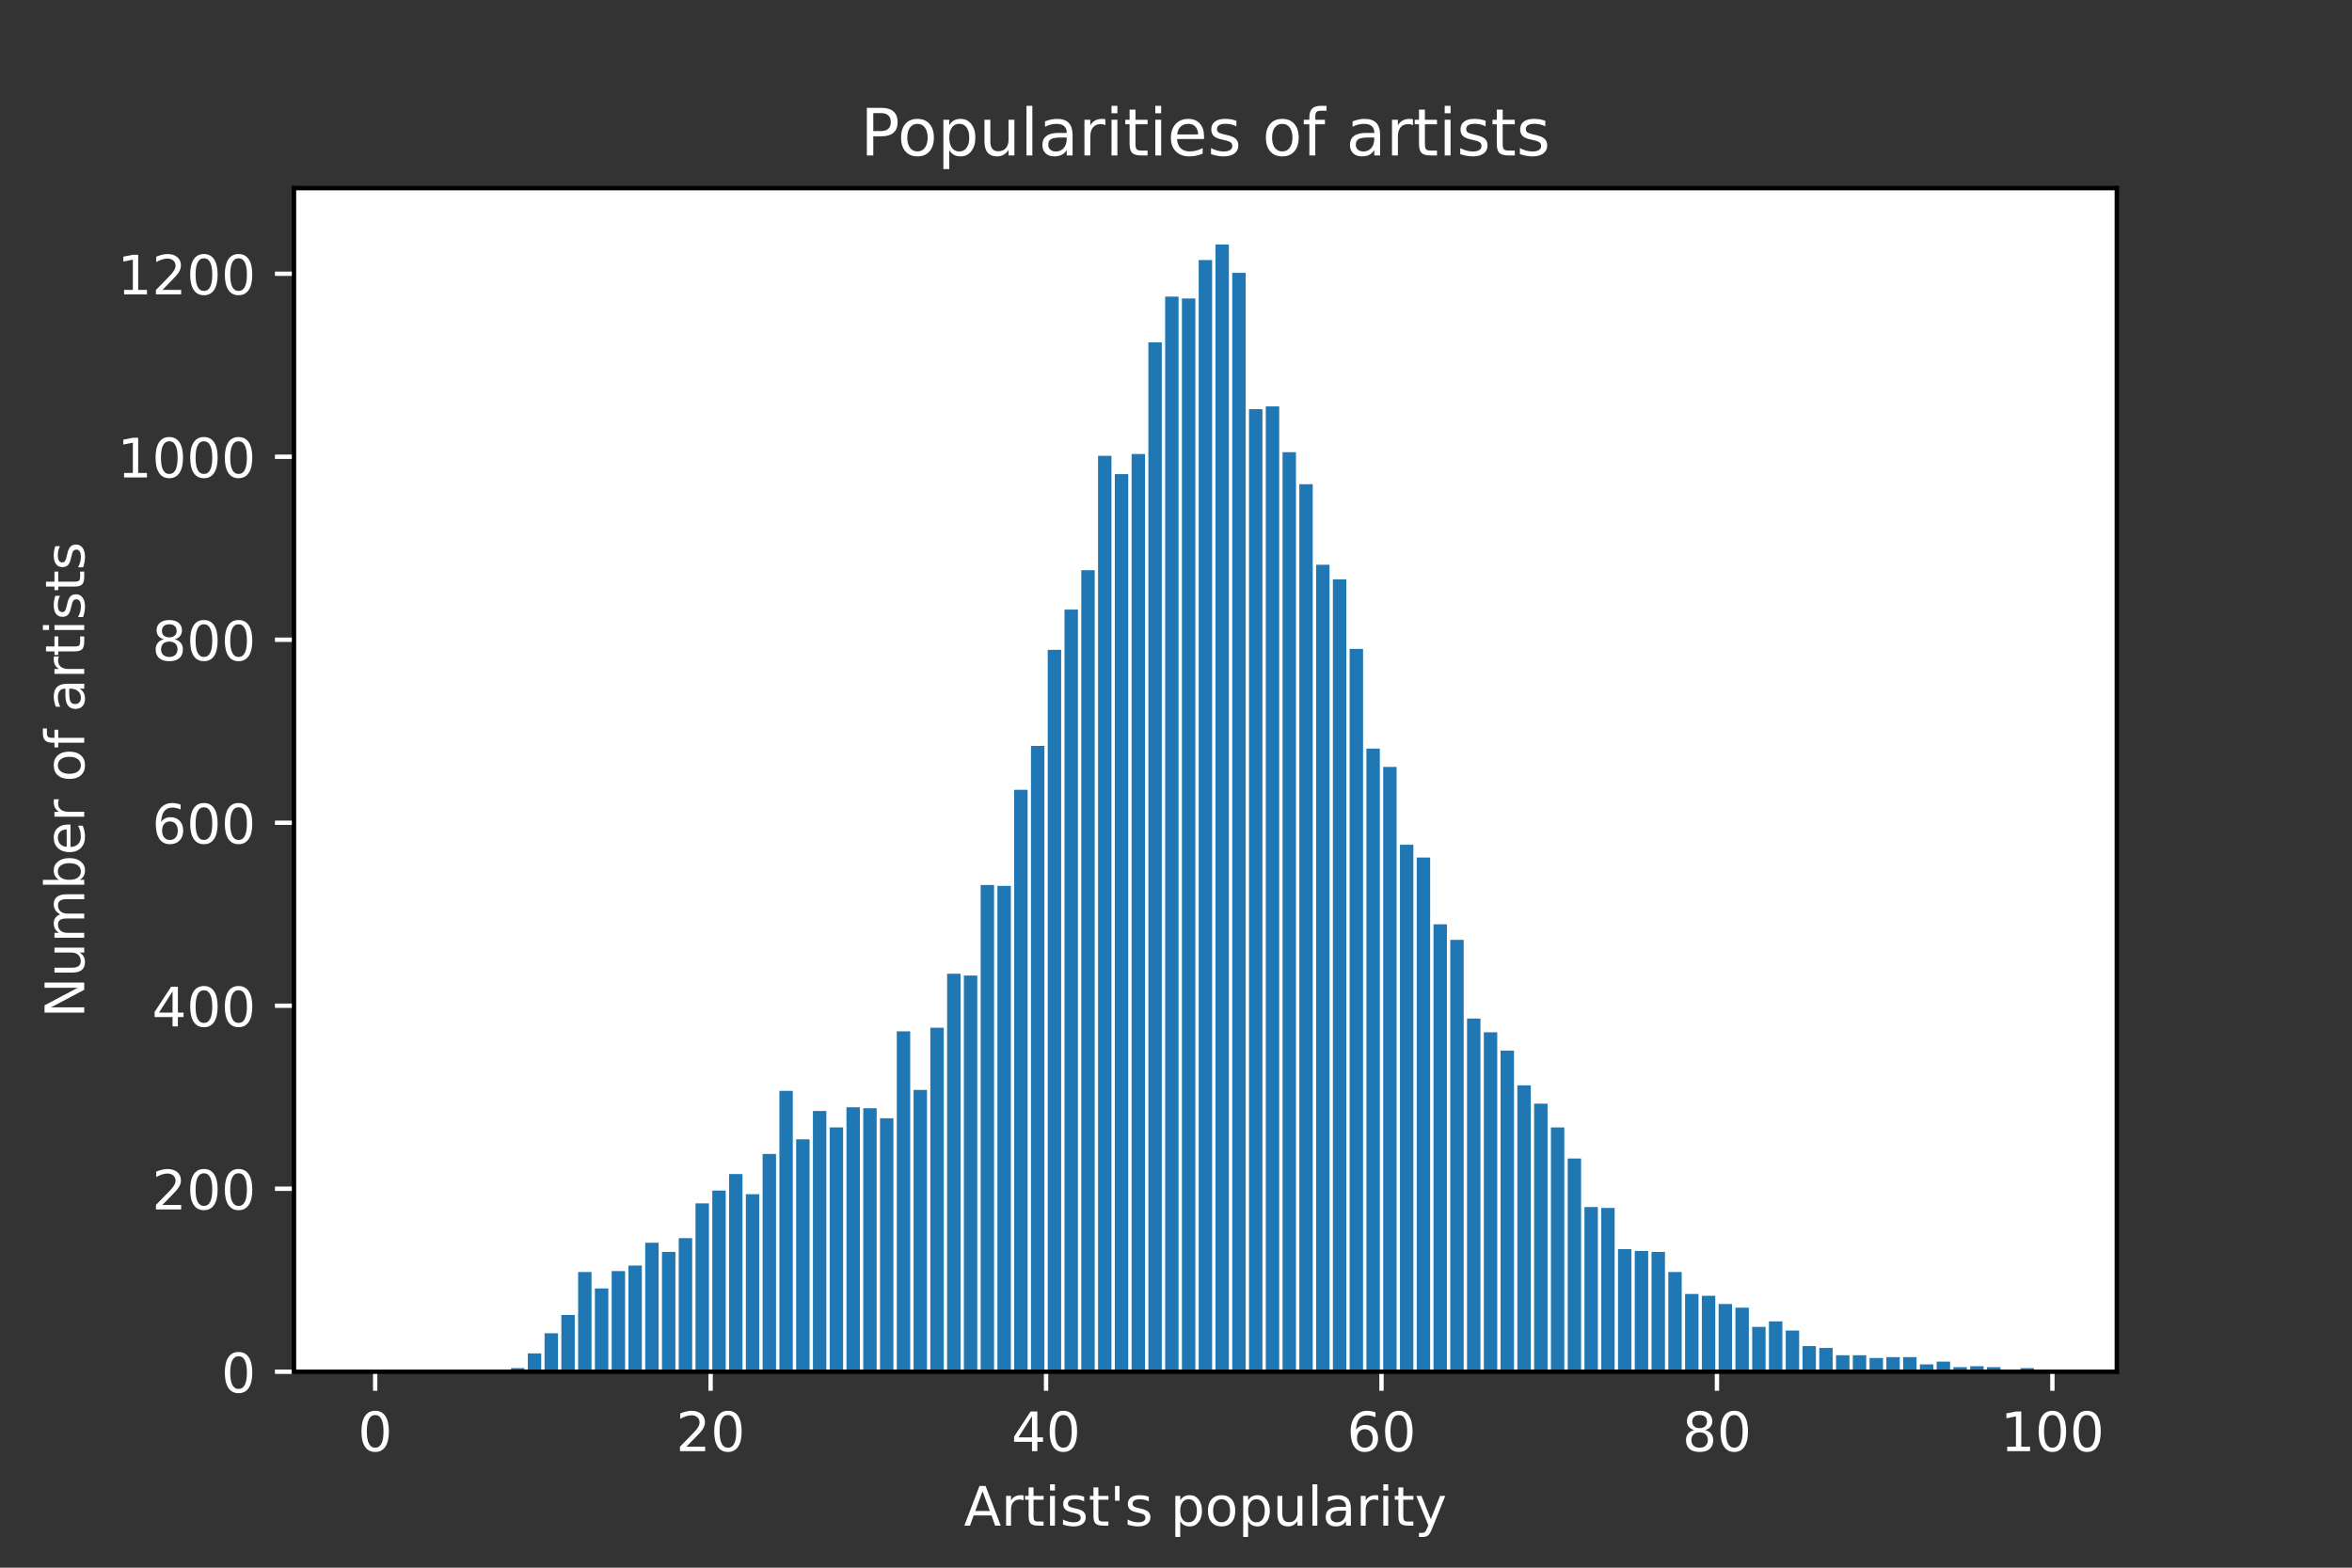 <?xml version="1.0" encoding="utf-8" standalone="no"?>
<!DOCTYPE svg PUBLIC "-//W3C//DTD SVG 1.1//EN"
  "http://www.w3.org/Graphics/SVG/1.1/DTD/svg11.dtd">
<!-- Created with matplotlib (https://matplotlib.org/) -->
<svg height="288pt" version="1.1" viewBox="0 0 432 288" width="432pt" xmlns="http://www.w3.org/2000/svg" xmlns:xlink="http://www.w3.org/1999/xlink">
 <rect x="0" y="0" width="432" height="288" fill="#333333" stroke="none"/>
 <defs>
  <style type="text/css">*{stroke-linecap:butt;stroke-linejoin:round;}</style>
 </defs>
 <g id="figure_1">
  <g id="patch_1">
   <path d="M 0 288 
L 432 288 
L 432 0 
L 0 0 
z
" style="fill:none;"/>
  </g>
  <g id="axes_1">
   <g id="patch_2">
    <path d="M 54 252 
L 388.8 252 
L 388.8 34.56 
L 54 34.56 
z
" style="fill:#ffffff;"/>
   </g>
   <g id="patch_3">
    <path clip-path="url(#p11f4e129e0)" d="M 69.218 252 
L 71.683 252 
L 71.683 251.664 
L 69.218 251.664 
z
" style="fill:#1f77b4;"/>
   </g>
   <g id="patch_4">
    <path clip-path="url(#p11f4e129e0)" d="M 72.299 252 
L 74.763 252 
L 74.763 252 
L 72.299 252 
z
" style="fill:#1f77b4;"/>
   </g>
   <g id="patch_5">
    <path clip-path="url(#p11f4e129e0)" d="M 75.379 252 
L 77.844 252 
L 77.844 252 
L 75.379 252 
z
" style="fill:#1f77b4;"/>
   </g>
   <g id="patch_6">
    <path clip-path="url(#p11f4e129e0)" d="M 78.46 252 
L 80.924 252 
L 80.924 252 
L 78.46 252 
z
" style="fill:#1f77b4;"/>
   </g>
   <g id="patch_7">
    <path clip-path="url(#p11f4e129e0)" d="M 81.541 252 
L 84.005 252 
L 84.005 252 
L 81.541 252 
z
" style="fill:#1f77b4;"/>
   </g>
   <g id="patch_8">
    <path clip-path="url(#p11f4e129e0)" d="M 84.621 252 
L 87.086 252 
L 87.086 252 
L 84.621 252 
z
" style="fill:#1f77b4;"/>
   </g>
   <g id="patch_9">
    <path clip-path="url(#p11f4e129e0)" d="M 87.702 252 
L 90.166 252 
L 90.166 252 
L 87.702 252 
z
" style="fill:#1f77b4;"/>
   </g>
   <g id="patch_10">
    <path clip-path="url(#p11f4e129e0)" d="M 90.782 252 
L 93.247 252 
L 93.247 251.664 
L 90.782 251.664 
z
" style="fill:#1f77b4;"/>
   </g>
   <g id="patch_11">
    <path clip-path="url(#p11f4e129e0)" d="M 93.863 252 
L 96.327 252 
L 96.327 251.328 
L 93.863 251.328 
z
" style="fill:#1f77b4;"/>
   </g>
   <g id="patch_12">
    <path clip-path="url(#p11f4e129e0)" d="M 96.944 252 
L 99.408 252 
L 99.408 248.638 
L 96.944 248.638 
z
" style="fill:#1f77b4;"/>
   </g>
   <g id="patch_13">
    <path clip-path="url(#p11f4e129e0)" d="M 100.024 252 
L 102.489 252 
L 102.489 244.94 
L 100.024 244.94 
z
" style="fill:#1f77b4;"/>
   </g>
   <g id="patch_14">
    <path clip-path="url(#p11f4e129e0)" d="M 103.105 252 
L 105.569 252 
L 105.569 241.578 
L 103.105 241.578 
z
" style="fill:#1f77b4;"/>
   </g>
   <g id="patch_15">
    <path clip-path="url(#p11f4e129e0)" d="M 106.185 252 
L 108.65 252 
L 108.65 233.678 
L 106.185 233.678 
z
" style="fill:#1f77b4;"/>
   </g>
   <g id="patch_16">
    <path clip-path="url(#p11f4e129e0)" d="M 109.266 252 
L 111.731 252 
L 111.731 236.704 
L 109.266 236.704 
z
" style="fill:#1f77b4;"/>
   </g>
   <g id="patch_17">
    <path clip-path="url(#p11f4e129e0)" d="M 112.347 252 
L 114.811 252 
L 114.811 233.51 
L 112.347 233.51 
z
" style="fill:#1f77b4;"/>
   </g>
   <g id="patch_18">
    <path clip-path="url(#p11f4e129e0)" d="M 115.427 252 
L 117.892 252 
L 117.892 232.502 
L 115.427 232.502 
z
" style="fill:#1f77b4;"/>
   </g>
   <g id="patch_19">
    <path clip-path="url(#p11f4e129e0)" d="M 118.508 252 
L 120.972 252 
L 120.972 228.299 
L 118.508 228.299 
z
" style="fill:#1f77b4;"/>
   </g>
   <g id="patch_20">
    <path clip-path="url(#p11f4e129e0)" d="M 121.588 252 
L 124.053 252 
L 124.053 229.98 
L 121.588 229.98 
z
" style="fill:#1f77b4;"/>
   </g>
   <g id="patch_21">
    <path clip-path="url(#p11f4e129e0)" d="M 124.669 252 
L 127.134 252 
L 127.134 227.459 
L 124.669 227.459 
z
" style="fill:#1f77b4;"/>
   </g>
   <g id="patch_22">
    <path clip-path="url(#p11f4e129e0)" d="M 127.75 252 
L 130.214 252 
L 130.214 221.072 
L 127.75 221.072 
z
" style="fill:#1f77b4;"/>
   </g>
   <g id="patch_23">
    <path clip-path="url(#p11f4e129e0)" d="M 130.83 252 
L 133.295 252 
L 133.295 218.718 
L 130.83 218.718 
z
" style="fill:#1f77b4;"/>
   </g>
   <g id="patch_24">
    <path clip-path="url(#p11f4e129e0)" d="M 133.911 252 
L 136.375 252 
L 136.375 215.693 
L 133.911 215.693 
z
" style="fill:#1f77b4;"/>
   </g>
   <g id="patch_25">
    <path clip-path="url(#p11f4e129e0)" d="M 136.991 252 
L 139.456 252 
L 139.456 219.391 
L 136.991 219.391 
z
" style="fill:#1f77b4;"/>
   </g>
   <g id="patch_26">
    <path clip-path="url(#p11f4e129e0)" d="M 140.072 252 
L 142.537 252 
L 142.537 211.995 
L 140.072 211.995 
z
" style="fill:#1f77b4;"/>
   </g>
   <g id="patch_27">
    <path clip-path="url(#p11f4e129e0)" d="M 143.153 252 
L 145.617 252 
L 145.617 200.397 
L 143.153 200.397 
z
" style="fill:#1f77b4;"/>
   </g>
   <g id="patch_28">
    <path clip-path="url(#p11f4e129e0)" d="M 146.233 252 
L 148.698 252 
L 148.698 209.305 
L 146.233 209.305 
z
" style="fill:#1f77b4;"/>
   </g>
   <g id="patch_29">
    <path clip-path="url(#p11f4e129e0)" d="M 149.314 252 
L 151.778 252 
L 151.778 204.095 
L 149.314 204.095 
z
" style="fill:#1f77b4;"/>
   </g>
   <g id="patch_30">
    <path clip-path="url(#p11f4e129e0)" d="M 152.394 252 
L 154.859 252 
L 154.859 207.12 
L 152.394 207.12 
z
" style="fill:#1f77b4;"/>
   </g>
   <g id="patch_31">
    <path clip-path="url(#p11f4e129e0)" d="M 155.475 252 
L 157.94 252 
L 157.94 203.422 
L 155.475 203.422 
z
" style="fill:#1f77b4;"/>
   </g>
   <g id="patch_32">
    <path clip-path="url(#p11f4e129e0)" d="M 158.556 252 
L 161.02 252 
L 161.02 203.59 
L 158.556 203.59 
z
" style="fill:#1f77b4;"/>
   </g>
   <g id="patch_33">
    <path clip-path="url(#p11f4e129e0)" d="M 161.636 252 
L 164.101 252 
L 164.101 205.439 
L 161.636 205.439 
z
" style="fill:#1f77b4;"/>
   </g>
   <g id="patch_34">
    <path clip-path="url(#p11f4e129e0)" d="M 164.717 252 
L 167.181 252 
L 167.181 189.471 
L 164.717 189.471 
z
" style="fill:#1f77b4;"/>
   </g>
   <g id="patch_35">
    <path clip-path="url(#p11f4e129e0)" d="M 167.797 252 
L 170.262 252 
L 170.262 200.229 
L 167.797 200.229 
z
" style="fill:#1f77b4;"/>
   </g>
   <g id="patch_36">
    <path clip-path="url(#p11f4e129e0)" d="M 170.878 252 
L 173.343 252 
L 173.343 188.799 
L 170.878 188.799 
z
" style="fill:#1f77b4;"/>
   </g>
   <g id="patch_37">
    <path clip-path="url(#p11f4e129e0)" d="M 173.959 252 
L 176.423 252 
L 176.423 178.881 
L 173.959 178.881 
z
" style="fill:#1f77b4;"/>
   </g>
   <g id="patch_38">
    <path clip-path="url(#p11f4e129e0)" d="M 177.039 252 
L 179.504 252 
L 179.504 179.217 
L 177.039 179.217 
z
" style="fill:#1f77b4;"/>
   </g>
   <g id="patch_39">
    <path clip-path="url(#p11f4e129e0)" d="M 180.12 252 
L 182.584 252 
L 182.584 162.577 
L 180.12 162.577 
z
" style="fill:#1f77b4;"/>
   </g>
   <g id="patch_40">
    <path clip-path="url(#p11f4e129e0)" d="M 183.201 252 
L 185.665 252 
L 185.665 162.745 
L 183.201 162.745 
z
" style="fill:#1f77b4;"/>
   </g>
   <g id="patch_41">
    <path clip-path="url(#p11f4e129e0)" d="M 186.281 252 
L 188.746 252 
L 188.746 145.095 
L 186.281 145.095 
z
" style="fill:#1f77b4;"/>
   </g>
   <g id="patch_42">
    <path clip-path="url(#p11f4e129e0)" d="M 189.362 252 
L 191.826 252 
L 191.826 137.027 
L 189.362 137.027 
z
" style="fill:#1f77b4;"/>
   </g>
   <g id="patch_43">
    <path clip-path="url(#p11f4e129e0)" d="M 192.442 252 
L 194.907 252 
L 194.907 119.378 
L 192.442 119.378 
z
" style="fill:#1f77b4;"/>
   </g>
   <g id="patch_44">
    <path clip-path="url(#p11f4e129e0)" d="M 195.523 252 
L 197.987 252 
L 197.987 111.982 
L 195.523 111.982 
z
" style="fill:#1f77b4;"/>
   </g>
   <g id="patch_45">
    <path clip-path="url(#p11f4e129e0)" d="M 198.604 252 
L 201.068 252 
L 201.068 104.754 
L 198.604 104.754 
z
" style="fill:#1f77b4;"/>
   </g>
   <g id="patch_46">
    <path clip-path="url(#p11f4e129e0)" d="M 201.684 252 
L 204.149 252 
L 204.149 83.743 
L 201.684 83.743 
z
" style="fill:#1f77b4;"/>
   </g>
   <g id="patch_47">
    <path clip-path="url(#p11f4e129e0)" d="M 204.765 252 
L 207.229 252 
L 207.229 87.105 
L 204.765 87.105 
z
" style="fill:#1f77b4;"/>
   </g>
   <g id="patch_48">
    <path clip-path="url(#p11f4e129e0)" d="M 207.845 252 
L 210.31 252 
L 210.31 83.407 
L 207.845 83.407 
z
" style="fill:#1f77b4;"/>
   </g>
   <g id="patch_49">
    <path clip-path="url(#p11f4e129e0)" d="M 210.926 252 
L 213.39 252 
L 213.39 62.9 
L 210.926 62.9 
z
" style="fill:#1f77b4;"/>
   </g>
   <g id="patch_50">
    <path clip-path="url(#p11f4e129e0)" d="M 214.007 252 
L 216.471 252 
L 216.471 54.495 
L 214.007 54.495 
z
" style="fill:#1f77b4;"/>
   </g>
   <g id="patch_51">
    <path clip-path="url(#p11f4e129e0)" d="M 217.087 252 
L 219.552 252 
L 219.552 54.832 
L 217.087 54.832 
z
" style="fill:#1f77b4;"/>
   </g>
   <g id="patch_52">
    <path clip-path="url(#p11f4e129e0)" d="M 220.168 252 
L 222.632 252 
L 222.632 47.772 
L 220.168 47.772 
z
" style="fill:#1f77b4;"/>
   </g>
   <g id="patch_53">
    <path clip-path="url(#p11f4e129e0)" d="M 223.248 252 
L 225.713 252 
L 225.713 44.914 
L 223.248 44.914 
z
" style="fill:#1f77b4;"/>
   </g>
   <g id="patch_54">
    <path clip-path="url(#p11f4e129e0)" d="M 226.329 252 
L 228.793 252 
L 228.793 50.125 
L 226.329 50.125 
z
" style="fill:#1f77b4;"/>
   </g>
   <g id="patch_55">
    <path clip-path="url(#p11f4e129e0)" d="M 229.41 252 
L 231.874 252 
L 231.874 75.17 
L 229.41 75.17 
z
" style="fill:#1f77b4;"/>
   </g>
   <g id="patch_56">
    <path clip-path="url(#p11f4e129e0)" d="M 232.49 252 
L 234.955 252 
L 234.955 74.666 
L 232.49 74.666 
z
" style="fill:#1f77b4;"/>
   </g>
   <g id="patch_57">
    <path clip-path="url(#p11f4e129e0)" d="M 235.571 252 
L 238.035 252 
L 238.035 83.071 
L 235.571 83.071 
z
" style="fill:#1f77b4;"/>
   </g>
   <g id="patch_58">
    <path clip-path="url(#p11f4e129e0)" d="M 238.651 252 
L 241.116 252 
L 241.116 88.954 
L 238.651 88.954 
z
" style="fill:#1f77b4;"/>
   </g>
   <g id="patch_59">
    <path clip-path="url(#p11f4e129e0)" d="M 241.732 252 
L 244.196 252 
L 244.196 103.745 
L 241.732 103.745 
z
" style="fill:#1f77b4;"/>
   </g>
   <g id="patch_60">
    <path clip-path="url(#p11f4e129e0)" d="M 244.813 252 
L 247.277 252 
L 247.277 106.435 
L 244.813 106.435 
z
" style="fill:#1f77b4;"/>
   </g>
   <g id="patch_61">
    <path clip-path="url(#p11f4e129e0)" d="M 247.893 252 
L 250.358 252 
L 250.358 119.21 
L 247.893 119.21 
z
" style="fill:#1f77b4;"/>
   </g>
   <g id="patch_62">
    <path clip-path="url(#p11f4e129e0)" d="M 250.974 252 
L 253.438 252 
L 253.438 137.531 
L 250.974 137.531 
z
" style="fill:#1f77b4;"/>
   </g>
   <g id="patch_63">
    <path clip-path="url(#p11f4e129e0)" d="M 254.054 252 
L 256.519 252 
L 256.519 140.893 
L 254.054 140.893 
z
" style="fill:#1f77b4;"/>
   </g>
   <g id="patch_64">
    <path clip-path="url(#p11f4e129e0)" d="M 257.135 252 
L 259.599 252 
L 259.599 155.181 
L 257.135 155.181 
z
" style="fill:#1f77b4;"/>
   </g>
   <g id="patch_65">
    <path clip-path="url(#p11f4e129e0)" d="M 260.216 252 
L 262.68 252 
L 262.68 157.534 
L 260.216 157.534 
z
" style="fill:#1f77b4;"/>
   </g>
   <g id="patch_66">
    <path clip-path="url(#p11f4e129e0)" d="M 263.296 252 
L 265.761 252 
L 265.761 169.804 
L 263.296 169.804 
z
" style="fill:#1f77b4;"/>
   </g>
   <g id="patch_67">
    <path clip-path="url(#p11f4e129e0)" d="M 266.377 252 
L 268.841 252 
L 268.841 172.662 
L 266.377 172.662 
z
" style="fill:#1f77b4;"/>
   </g>
   <g id="patch_68">
    <path clip-path="url(#p11f4e129e0)" d="M 269.457 252 
L 271.922 252 
L 271.922 187.118 
L 269.457 187.118 
z
" style="fill:#1f77b4;"/>
   </g>
   <g id="patch_69">
    <path clip-path="url(#p11f4e129e0)" d="M 272.538 252 
L 275.003 252 
L 275.003 189.639 
L 272.538 189.639 
z
" style="fill:#1f77b4;"/>
   </g>
   <g id="patch_70">
    <path clip-path="url(#p11f4e129e0)" d="M 275.619 252 
L 278.083 252 
L 278.083 193.001 
L 275.619 193.001 
z
" style="fill:#1f77b4;"/>
   </g>
   <g id="patch_71">
    <path clip-path="url(#p11f4e129e0)" d="M 278.699 252 
L 281.164 252 
L 281.164 199.388 
L 278.699 199.388 
z
" style="fill:#1f77b4;"/>
   </g>
   <g id="patch_72">
    <path clip-path="url(#p11f4e129e0)" d="M 281.78 252 
L 284.244 252 
L 284.244 202.75 
L 281.78 202.75 
z
" style="fill:#1f77b4;"/>
   </g>
   <g id="patch_73">
    <path clip-path="url(#p11f4e129e0)" d="M 284.86 252 
L 287.325 252 
L 287.325 207.12 
L 284.86 207.12 
z
" style="fill:#1f77b4;"/>
   </g>
   <g id="patch_74">
    <path clip-path="url(#p11f4e129e0)" d="M 287.941 252 
L 290.406 252 
L 290.406 212.835 
L 287.941 212.835 
z
" style="fill:#1f77b4;"/>
   </g>
   <g id="patch_75">
    <path clip-path="url(#p11f4e129e0)" d="M 291.022 252 
L 293.486 252 
L 293.486 221.744 
L 291.022 221.744 
z
" style="fill:#1f77b4;"/>
   </g>
   <g id="patch_76">
    <path clip-path="url(#p11f4e129e0)" d="M 294.102 252 
L 296.567 252 
L 296.567 221.912 
L 294.102 221.912 
z
" style="fill:#1f77b4;"/>
   </g>
   <g id="patch_77">
    <path clip-path="url(#p11f4e129e0)" d="M 297.183 252 
L 299.647 252 
L 299.647 229.476 
L 297.183 229.476 
z
" style="fill:#1f77b4;"/>
   </g>
   <g id="patch_78">
    <path clip-path="url(#p11f4e129e0)" d="M 300.263 252 
L 302.728 252 
L 302.728 229.812 
L 300.263 229.812 
z
" style="fill:#1f77b4;"/>
   </g>
   <g id="patch_79">
    <path clip-path="url(#p11f4e129e0)" d="M 303.344 252 
L 305.809 252 
L 305.809 229.98 
L 303.344 229.98 
z
" style="fill:#1f77b4;"/>
   </g>
   <g id="patch_80">
    <path clip-path="url(#p11f4e129e0)" d="M 306.425 252 
L 308.889 252 
L 308.889 233.678 
L 306.425 233.678 
z
" style="fill:#1f77b4;"/>
   </g>
   <g id="patch_81">
    <path clip-path="url(#p11f4e129e0)" d="M 309.505 252 
L 311.97 252 
L 311.97 237.712 
L 309.505 237.712 
z
" style="fill:#1f77b4;"/>
   </g>
   <g id="patch_82">
    <path clip-path="url(#p11f4e129e0)" d="M 312.586 252 
L 315.05 252 
L 315.05 238.049 
L 312.586 238.049 
z
" style="fill:#1f77b4;"/>
   </g>
   <g id="patch_83">
    <path clip-path="url(#p11f4e129e0)" d="M 315.666 252 
L 318.131 252 
L 318.131 239.561 
L 315.666 239.561 
z
" style="fill:#1f77b4;"/>
   </g>
   <g id="patch_84">
    <path clip-path="url(#p11f4e129e0)" d="M 318.747 252 
L 321.212 252 
L 321.212 240.234 
L 318.747 240.234 
z
" style="fill:#1f77b4;"/>
   </g>
   <g id="patch_85">
    <path clip-path="url(#p11f4e129e0)" d="M 321.828 252 
L 324.292 252 
L 324.292 243.764 
L 321.828 243.764 
z
" style="fill:#1f77b4;"/>
   </g>
   <g id="patch_86">
    <path clip-path="url(#p11f4e129e0)" d="M 324.908 252 
L 327.373 252 
L 327.373 242.755 
L 324.908 242.755 
z
" style="fill:#1f77b4;"/>
   </g>
   <g id="patch_87">
    <path clip-path="url(#p11f4e129e0)" d="M 327.989 252 
L 330.453 252 
L 330.453 244.436 
L 327.989 244.436 
z
" style="fill:#1f77b4;"/>
   </g>
   <g id="patch_88">
    <path clip-path="url(#p11f4e129e0)" d="M 331.069 252 
L 333.534 252 
L 333.534 247.294 
L 331.069 247.294 
z
" style="fill:#1f77b4;"/>
   </g>
   <g id="patch_89">
    <path clip-path="url(#p11f4e129e0)" d="M 334.15 252 
L 336.615 252 
L 336.615 247.63 
L 334.15 247.63 
z
" style="fill:#1f77b4;"/>
   </g>
   <g id="patch_90">
    <path clip-path="url(#p11f4e129e0)" d="M 337.231 252 
L 339.695 252 
L 339.695 248.974 
L 337.231 248.974 
z
" style="fill:#1f77b4;"/>
   </g>
   <g id="patch_91">
    <path clip-path="url(#p11f4e129e0)" d="M 340.311 252 
L 342.776 252 
L 342.776 248.974 
L 340.311 248.974 
z
" style="fill:#1f77b4;"/>
   </g>
   <g id="patch_92">
    <path clip-path="url(#p11f4e129e0)" d="M 343.392 252 
L 345.856 252 
L 345.856 249.479 
L 343.392 249.479 
z
" style="fill:#1f77b4;"/>
   </g>
   <g id="patch_93">
    <path clip-path="url(#p11f4e129e0)" d="M 346.473 252 
L 348.937 252 
L 348.937 249.311 
L 346.473 249.311 
z
" style="fill:#1f77b4;"/>
   </g>
   <g id="patch_94">
    <path clip-path="url(#p11f4e129e0)" d="M 349.553 252 
L 352.018 252 
L 352.018 249.311 
L 349.553 249.311 
z
" style="fill:#1f77b4;"/>
   </g>
   <g id="patch_95">
    <path clip-path="url(#p11f4e129e0)" d="M 352.634 252 
L 355.098 252 
L 355.098 250.655 
L 352.634 250.655 
z
" style="fill:#1f77b4;"/>
   </g>
   <g id="patch_96">
    <path clip-path="url(#p11f4e129e0)" d="M 355.714 252 
L 358.179 252 
L 358.179 250.151 
L 355.714 250.151 
z
" style="fill:#1f77b4;"/>
   </g>
   <g id="patch_97">
    <path clip-path="url(#p11f4e129e0)" d="M 358.795 252 
L 361.259 252 
L 361.259 251.16 
L 358.795 251.16 
z
" style="fill:#1f77b4;"/>
   </g>
   <g id="patch_98">
    <path clip-path="url(#p11f4e129e0)" d="M 361.876 252 
L 364.34 252 
L 364.34 250.991 
L 361.876 250.991 
z
" style="fill:#1f77b4;"/>
   </g>
   <g id="patch_99">
    <path clip-path="url(#p11f4e129e0)" d="M 364.956 252 
L 367.421 252 
L 367.421 251.16 
L 364.956 251.16 
z
" style="fill:#1f77b4;"/>
   </g>
   <g id="patch_100">
    <path clip-path="url(#p11f4e129e0)" d="M 368.037 252 
L 370.501 252 
L 370.501 251.832 
L 368.037 251.832 
z
" style="fill:#1f77b4;"/>
   </g>
   <g id="patch_101">
    <path clip-path="url(#p11f4e129e0)" d="M 371.117 252 
L 373.582 252 
L 373.582 251.328 
L 371.117 251.328 
z
" style="fill:#1f77b4;"/>
   </g>
   <g id="matplotlib.axis_1">
    <g id="xtick_1">
     <g id="line2d_1">
      <defs>
       <path d="M 0 0 
L 0 3.5 
" id="m9a1cc3a441" style="stroke:#ffffff;stroke-width:0.8;"/>
      </defs>
      <g>
       <use style="fill:#ffffff;stroke:#ffffff;stroke-width:0.8;" x="68.91" xlink:href="#m9a1cc3a441" y="252"/>
      </g>
     </g>
     <g id="text_1">
      <!-- 0 -->
      <g style="fill:#ffffff;" transform="translate(65.729 266.598)scale(0.1 -0.1)">
       <defs>
        <path d="M 31.781 66.406 
Q 24.172 66.406 20.328 58.906 
Q 16.5 51.422 16.5 36.375 
Q 16.5 21.391 20.328 13.891 
Q 24.172 6.391 31.781 6.391 
Q 39.453 6.391 43.281 13.891 
Q 47.125 21.391 47.125 36.375 
Q 47.125 51.422 43.281 58.906 
Q 39.453 66.406 31.781 66.406 
z
M 31.781 74.219 
Q 44.047 74.219 50.516 64.516 
Q 56.984 54.828 56.984 36.375 
Q 56.984 17.969 50.516 8.266 
Q 44.047 -1.422 31.781 -1.422 
Q 19.531 -1.422 13.062 8.266 
Q 6.594 17.969 6.594 36.375 
Q 6.594 54.828 13.062 64.516 
Q 19.531 74.219 31.781 74.219 
z
" id="DejaVuSans-48"/>
       </defs>
       <use xlink:href="#DejaVuSans-48"/>
      </g>
     </g>
    </g>
    <g id="xtick_2">
     <g id="line2d_2">
      <g>
       <use style="fill:#ffffff;stroke:#ffffff;stroke-width:0.8;" x="130.522" xlink:href="#m9a1cc3a441" y="252"/>
      </g>
     </g>
     <g id="text_2">
      <!-- 20 -->
      <g style="fill:#ffffff;" transform="translate(124.16 266.598)scale(0.1 -0.1)">
       <defs>
        <path d="M 19.188 8.297 
L 53.609 8.297 
L 53.609 0 
L 7.328 0 
L 7.328 8.297 
Q 12.938 14.109 22.625 23.891 
Q 32.328 33.688 34.812 36.531 
Q 39.547 41.844 41.422 45.531 
Q 43.312 49.219 43.312 52.781 
Q 43.312 58.594 39.234 62.25 
Q 35.156 65.922 28.609 65.922 
Q 23.969 65.922 18.812 64.312 
Q 13.672 62.703 7.812 59.422 
L 7.812 69.391 
Q 13.766 71.781 18.938 73 
Q 24.125 74.219 28.422 74.219 
Q 39.75 74.219 46.484 68.547 
Q 53.219 62.891 53.219 53.422 
Q 53.219 48.922 51.531 44.891 
Q 49.859 40.875 45.406 35.406 
Q 44.188 33.984 37.641 27.219 
Q 31.109 20.453 19.188 8.297 
z
" id="DejaVuSans-50"/>
       </defs>
       <use xlink:href="#DejaVuSans-50"/>
       <use x="63.623" xlink:href="#DejaVuSans-48"/>
      </g>
     </g>
    </g>
    <g id="xtick_3">
     <g id="line2d_3">
      <g>
       <use style="fill:#ffffff;stroke:#ffffff;stroke-width:0.8;" x="192.134" xlink:href="#m9a1cc3a441" y="252"/>
      </g>
     </g>
     <g id="text_3">
      <!-- 40 -->
      <g style="fill:#ffffff;" transform="translate(185.772 266.598)scale(0.1 -0.1)">
       <defs>
        <path d="M 37.797 64.312 
L 12.891 25.391 
L 37.797 25.391 
z
M 35.203 72.906 
L 47.609 72.906 
L 47.609 25.391 
L 58.016 25.391 
L 58.016 17.188 
L 47.609 17.188 
L 47.609 0 
L 37.797 0 
L 37.797 17.188 
L 4.891 17.188 
L 4.891 26.703 
z
" id="DejaVuSans-52"/>
       </defs>
       <use xlink:href="#DejaVuSans-52"/>
       <use x="63.623" xlink:href="#DejaVuSans-48"/>
      </g>
     </g>
    </g>
    <g id="xtick_4">
     <g id="line2d_4">
      <g>
       <use style="fill:#ffffff;stroke:#ffffff;stroke-width:0.8;" x="253.746" xlink:href="#m9a1cc3a441" y="252"/>
      </g>
     </g>
     <g id="text_4">
      <!-- 60 -->
      <g style="fill:#ffffff;" transform="translate(247.384 266.598)scale(0.1 -0.1)">
       <defs>
        <path d="M 33.016 40.375 
Q 26.375 40.375 22.484 35.828 
Q 18.609 31.297 18.609 23.391 
Q 18.609 15.531 22.484 10.953 
Q 26.375 6.391 33.016 6.391 
Q 39.656 6.391 43.531 10.953 
Q 47.406 15.531 47.406 23.391 
Q 47.406 31.297 43.531 35.828 
Q 39.656 40.375 33.016 40.375 
z
M 52.594 71.297 
L 52.594 62.312 
Q 48.875 64.062 45.094 64.984 
Q 41.312 65.922 37.594 65.922 
Q 27.828 65.922 22.672 59.328 
Q 17.531 52.734 16.797 39.406 
Q 19.672 43.656 24.016 45.922 
Q 28.375 48.188 33.594 48.188 
Q 44.578 48.188 50.953 41.516 
Q 57.328 34.859 57.328 23.391 
Q 57.328 12.156 50.688 5.359 
Q 44.047 -1.422 33.016 -1.422 
Q 20.359 -1.422 13.672 8.266 
Q 6.984 17.969 6.984 36.375 
Q 6.984 53.656 15.188 63.938 
Q 23.391 74.219 37.203 74.219 
Q 40.922 74.219 44.703 73.484 
Q 48.484 72.75 52.594 71.297 
z
" id="DejaVuSans-54"/>
       </defs>
       <use xlink:href="#DejaVuSans-54"/>
       <use x="63.623" xlink:href="#DejaVuSans-48"/>
      </g>
     </g>
    </g>
    <g id="xtick_5">
     <g id="line2d_5">
      <g>
       <use style="fill:#ffffff;stroke:#ffffff;stroke-width:0.8;" x="315.358" xlink:href="#m9a1cc3a441" y="252"/>
      </g>
     </g>
     <g id="text_5">
      <!-- 80 -->
      <g style="fill:#ffffff;" transform="translate(308.996 266.598)scale(0.1 -0.1)">
       <defs>
        <path d="M 31.781 34.625 
Q 24.75 34.625 20.719 30.859 
Q 16.703 27.094 16.703 20.516 
Q 16.703 13.922 20.719 10.156 
Q 24.75 6.391 31.781 6.391 
Q 38.812 6.391 42.859 10.172 
Q 46.922 13.969 46.922 20.516 
Q 46.922 27.094 42.891 30.859 
Q 38.875 34.625 31.781 34.625 
z
M 21.922 38.812 
Q 15.578 40.375 12.031 44.719 
Q 8.5 49.078 8.5 55.328 
Q 8.5 64.062 14.719 69.141 
Q 20.953 74.219 31.781 74.219 
Q 42.672 74.219 48.875 69.141 
Q 55.078 64.062 55.078 55.328 
Q 55.078 49.078 51.531 44.719 
Q 48 40.375 41.703 38.812 
Q 48.828 37.156 52.797 32.312 
Q 56.781 27.484 56.781 20.516 
Q 56.781 9.906 50.312 4.234 
Q 43.844 -1.422 31.781 -1.422 
Q 19.734 -1.422 13.25 4.234 
Q 6.781 9.906 6.781 20.516 
Q 6.781 27.484 10.781 32.312 
Q 14.797 37.156 21.922 38.812 
z
M 18.312 54.391 
Q 18.312 48.734 21.844 45.562 
Q 25.391 42.391 31.781 42.391 
Q 38.141 42.391 41.719 45.562 
Q 45.312 48.734 45.312 54.391 
Q 45.312 60.062 41.719 63.234 
Q 38.141 66.406 31.781 66.406 
Q 25.391 66.406 21.844 63.234 
Q 18.312 60.062 18.312 54.391 
z
" id="DejaVuSans-56"/>
       </defs>
       <use xlink:href="#DejaVuSans-56"/>
       <use x="63.623" xlink:href="#DejaVuSans-48"/>
      </g>
     </g>
    </g>
    <g id="xtick_6">
     <g id="line2d_6">
      <g>
       <use style="fill:#ffffff;stroke:#ffffff;stroke-width:0.8;" x="376.97" xlink:href="#m9a1cc3a441" y="252"/>
      </g>
     </g>
     <g id="text_6">
      <!-- 100 -->
      <g style="fill:#ffffff;" transform="translate(367.427 266.598)scale(0.1 -0.1)">
       <defs>
        <path d="M 12.406 8.297 
L 28.516 8.297 
L 28.516 63.922 
L 10.984 60.406 
L 10.984 69.391 
L 28.422 72.906 
L 38.281 72.906 
L 38.281 8.297 
L 54.391 8.297 
L 54.391 0 
L 12.406 0 
z
" id="DejaVuSans-49"/>
       </defs>
       <use xlink:href="#DejaVuSans-49"/>
       <use x="63.623" xlink:href="#DejaVuSans-48"/>
       <use x="127.246" xlink:href="#DejaVuSans-48"/>
      </g>
     </g>
    </g>
    <g id="text_7">
     <!-- Artist's popularity -->
     <g style="fill:#ffffff;" transform="translate(177.048 280.277)scale(0.1 -0.1)">
      <defs>
       <path d="M 34.188 63.188 
L 20.797 26.906 
L 47.609 26.906 
z
M 28.609 72.906 
L 39.797 72.906 
L 67.578 0 
L 57.328 0 
L 50.688 18.703 
L 17.828 18.703 
L 11.188 0 
L 0.781 0 
z
" id="DejaVuSans-65"/>
       <path d="M 41.109 46.297 
Q 39.594 47.172 37.812 47.578 
Q 36.031 48 33.891 48 
Q 26.266 48 22.188 43.047 
Q 18.109 38.094 18.109 28.812 
L 18.109 0 
L 9.078 0 
L 9.078 54.688 
L 18.109 54.688 
L 18.109 46.188 
Q 20.953 51.172 25.484 53.578 
Q 30.031 56 36.531 56 
Q 37.453 56 38.578 55.875 
Q 39.703 55.766 41.062 55.516 
z
" id="DejaVuSans-114"/>
       <path d="M 18.312 70.219 
L 18.312 54.688 
L 36.812 54.688 
L 36.812 47.703 
L 18.312 47.703 
L 18.312 18.016 
Q 18.312 11.328 20.141 9.422 
Q 21.969 7.516 27.594 7.516 
L 36.812 7.516 
L 36.812 0 
L 27.594 0 
Q 17.188 0 13.234 3.875 
Q 9.281 7.766 9.281 18.016 
L 9.281 47.703 
L 2.688 47.703 
L 2.688 54.688 
L 9.281 54.688 
L 9.281 70.219 
z
" id="DejaVuSans-116"/>
       <path d="M 9.422 54.688 
L 18.406 54.688 
L 18.406 0 
L 9.422 0 
z
M 9.422 75.984 
L 18.406 75.984 
L 18.406 64.594 
L 9.422 64.594 
z
" id="DejaVuSans-105"/>
       <path d="M 44.281 53.078 
L 44.281 44.578 
Q 40.484 46.531 36.375 47.5 
Q 32.281 48.484 27.875 48.484 
Q 21.188 48.484 17.844 46.438 
Q 14.5 44.391 14.5 40.281 
Q 14.5 37.156 16.891 35.375 
Q 19.281 33.594 26.516 31.984 
L 29.594 31.297 
Q 39.156 29.25 43.188 25.516 
Q 47.219 21.781 47.219 15.094 
Q 47.219 7.469 41.188 3.016 
Q 35.156 -1.422 24.609 -1.422 
Q 20.219 -1.422 15.453 -0.562 
Q 10.688 0.297 5.422 2 
L 5.422 11.281 
Q 10.406 8.688 15.234 7.391 
Q 20.062 6.109 24.812 6.109 
Q 31.156 6.109 34.562 8.281 
Q 37.984 10.453 37.984 14.406 
Q 37.984 18.062 35.516 20.016 
Q 33.062 21.969 24.703 23.781 
L 21.578 24.516 
Q 13.234 26.266 9.516 29.906 
Q 5.812 33.547 5.812 39.891 
Q 5.812 47.609 11.281 51.797 
Q 16.75 56 26.812 56 
Q 31.781 56 36.172 55.266 
Q 40.578 54.547 44.281 53.078 
z
" id="DejaVuSans-115"/>
       <path d="M 17.922 72.906 
L 17.922 45.797 
L 9.625 45.797 
L 9.625 72.906 
z
" id="DejaVuSans-39"/>
       <path id="DejaVuSans-32"/>
       <path d="M 18.109 8.203 
L 18.109 -20.797 
L 9.078 -20.797 
L 9.078 54.688 
L 18.109 54.688 
L 18.109 46.391 
Q 20.953 51.266 25.266 53.625 
Q 29.594 56 35.594 56 
Q 45.562 56 51.781 48.094 
Q 58.016 40.188 58.016 27.297 
Q 58.016 14.406 51.781 6.484 
Q 45.562 -1.422 35.594 -1.422 
Q 29.594 -1.422 25.266 0.953 
Q 20.953 3.328 18.109 8.203 
z
M 48.688 27.297 
Q 48.688 37.203 44.609 42.844 
Q 40.531 48.484 33.406 48.484 
Q 26.266 48.484 22.188 42.844 
Q 18.109 37.203 18.109 27.297 
Q 18.109 17.391 22.188 11.75 
Q 26.266 6.109 33.406 6.109 
Q 40.531 6.109 44.609 11.75 
Q 48.688 17.391 48.688 27.297 
z
" id="DejaVuSans-112"/>
       <path d="M 30.609 48.391 
Q 23.391 48.391 19.188 42.75 
Q 14.984 37.109 14.984 27.297 
Q 14.984 17.484 19.156 11.844 
Q 23.344 6.203 30.609 6.203 
Q 37.797 6.203 41.984 11.859 
Q 46.188 17.531 46.188 27.297 
Q 46.188 37.016 41.984 42.703 
Q 37.797 48.391 30.609 48.391 
z
M 30.609 56 
Q 42.328 56 49.016 48.375 
Q 55.719 40.766 55.719 27.297 
Q 55.719 13.875 49.016 6.219 
Q 42.328 -1.422 30.609 -1.422 
Q 18.844 -1.422 12.172 6.219 
Q 5.516 13.875 5.516 27.297 
Q 5.516 40.766 12.172 48.375 
Q 18.844 56 30.609 56 
z
" id="DejaVuSans-111"/>
       <path d="M 8.5 21.578 
L 8.5 54.688 
L 17.484 54.688 
L 17.484 21.922 
Q 17.484 14.156 20.5 10.266 
Q 23.531 6.391 29.594 6.391 
Q 36.859 6.391 41.078 11.031 
Q 45.312 15.672 45.312 23.688 
L 45.312 54.688 
L 54.297 54.688 
L 54.297 0 
L 45.312 0 
L 45.312 8.406 
Q 42.047 3.422 37.719 1 
Q 33.406 -1.422 27.688 -1.422 
Q 18.266 -1.422 13.375 4.438 
Q 8.5 10.297 8.5 21.578 
z
M 31.109 56 
z
" id="DejaVuSans-117"/>
       <path d="M 9.422 75.984 
L 18.406 75.984 
L 18.406 0 
L 9.422 0 
z
" id="DejaVuSans-108"/>
       <path d="M 34.281 27.484 
Q 23.391 27.484 19.188 25 
Q 14.984 22.516 14.984 16.5 
Q 14.984 11.719 18.141 8.906 
Q 21.297 6.109 26.703 6.109 
Q 34.188 6.109 38.703 11.406 
Q 43.219 16.703 43.219 25.484 
L 43.219 27.484 
z
M 52.203 31.203 
L 52.203 0 
L 43.219 0 
L 43.219 8.297 
Q 40.141 3.328 35.547 0.953 
Q 30.953 -1.422 24.312 -1.422 
Q 15.922 -1.422 10.953 3.297 
Q 6 8.016 6 15.922 
Q 6 25.141 12.172 29.828 
Q 18.359 34.516 30.609 34.516 
L 43.219 34.516 
L 43.219 35.406 
Q 43.219 41.609 39.141 45 
Q 35.062 48.391 27.688 48.391 
Q 23 48.391 18.547 47.266 
Q 14.109 46.141 10.016 43.891 
L 10.016 52.203 
Q 14.938 54.109 19.578 55.047 
Q 24.219 56 28.609 56 
Q 40.484 56 46.344 49.844 
Q 52.203 43.703 52.203 31.203 
z
" id="DejaVuSans-97"/>
       <path d="M 32.172 -5.078 
Q 28.375 -14.844 24.75 -17.812 
Q 21.141 -20.797 15.094 -20.797 
L 7.906 -20.797 
L 7.906 -13.281 
L 13.188 -13.281 
Q 16.891 -13.281 18.938 -11.516 
Q 21 -9.766 23.484 -3.219 
L 25.094 0.875 
L 2.984 54.688 
L 12.5 54.688 
L 29.594 11.922 
L 46.688 54.688 
L 56.203 54.688 
z
" id="DejaVuSans-121"/>
      </defs>
      <use xlink:href="#DejaVuSans-65"/>
      <use x="68.408" xlink:href="#DejaVuSans-114"/>
      <use x="109.521" xlink:href="#DejaVuSans-116"/>
      <use x="148.73" xlink:href="#DejaVuSans-105"/>
      <use x="176.514" xlink:href="#DejaVuSans-115"/>
      <use x="228.613" xlink:href="#DejaVuSans-116"/>
      <use x="267.822" xlink:href="#DejaVuSans-39"/>
      <use x="295.312" xlink:href="#DejaVuSans-115"/>
      <use x="347.412" xlink:href="#DejaVuSans-32"/>
      <use x="379.199" xlink:href="#DejaVuSans-112"/>
      <use x="442.676" xlink:href="#DejaVuSans-111"/>
      <use x="503.857" xlink:href="#DejaVuSans-112"/>
      <use x="567.334" xlink:href="#DejaVuSans-117"/>
      <use x="630.713" xlink:href="#DejaVuSans-108"/>
      <use x="658.496" xlink:href="#DejaVuSans-97"/>
      <use x="719.775" xlink:href="#DejaVuSans-114"/>
      <use x="760.889" xlink:href="#DejaVuSans-105"/>
      <use x="788.672" xlink:href="#DejaVuSans-116"/>
      <use x="827.881" xlink:href="#DejaVuSans-121"/>
     </g>
    </g>
   </g>
   <g id="matplotlib.axis_2">
    <g id="ytick_1">
     <g id="line2d_7">
      <defs>
       <path d="M 0 0 
L -3.5 0 
" id="m8d2047abf0" style="stroke:#ffffff;stroke-width:0.8;"/>
      </defs>
      <g>
       <use style="fill:#ffffff;stroke:#ffffff;stroke-width:0.8;" x="54" xlink:href="#m8d2047abf0" y="252"/>
      </g>
     </g>
     <g id="text_8">
      <!-- 0 -->
      <g style="fill:#ffffff;" transform="translate(40.638 255.799)scale(0.1 -0.1)">
       <use xlink:href="#DejaVuSans-48"/>
      </g>
     </g>
    </g>
    <g id="ytick_2">
     <g id="line2d_8">
      <g>
       <use style="fill:#ffffff;stroke:#ffffff;stroke-width:0.8;" x="54" xlink:href="#m8d2047abf0" y="218.382"/>
      </g>
     </g>
     <g id="text_9">
      <!-- 200 -->
      <g style="fill:#ffffff;" transform="translate(27.913 222.181)scale(0.1 -0.1)">
       <use xlink:href="#DejaVuSans-50"/>
       <use x="63.623" xlink:href="#DejaVuSans-48"/>
       <use x="127.246" xlink:href="#DejaVuSans-48"/>
      </g>
     </g>
    </g>
    <g id="ytick_3">
     <g id="line2d_9">
      <g>
       <use style="fill:#ffffff;stroke:#ffffff;stroke-width:0.8;" x="54" xlink:href="#m8d2047abf0" y="184.764"/>
      </g>
     </g>
     <g id="text_10">
      <!-- 400 -->
      <g style="fill:#ffffff;" transform="translate(27.913 188.564)scale(0.1 -0.1)">
       <use xlink:href="#DejaVuSans-52"/>
       <use x="63.623" xlink:href="#DejaVuSans-48"/>
       <use x="127.246" xlink:href="#DejaVuSans-48"/>
      </g>
     </g>
    </g>
    <g id="ytick_4">
     <g id="line2d_10">
      <g>
       <use style="fill:#ffffff;stroke:#ffffff;stroke-width:0.8;" x="54" xlink:href="#m8d2047abf0" y="151.147"/>
      </g>
     </g>
     <g id="text_11">
      <!-- 600 -->
      <g style="fill:#ffffff;" transform="translate(27.913 154.946)scale(0.1 -0.1)">
       <use xlink:href="#DejaVuSans-54"/>
       <use x="63.623" xlink:href="#DejaVuSans-48"/>
       <use x="127.246" xlink:href="#DejaVuSans-48"/>
      </g>
     </g>
    </g>
    <g id="ytick_5">
     <g id="line2d_11">
      <g>
       <use style="fill:#ffffff;stroke:#ffffff;stroke-width:0.8;" x="54" xlink:href="#m8d2047abf0" y="117.529"/>
      </g>
     </g>
     <g id="text_12">
      <!-- 800 -->
      <g style="fill:#ffffff;" transform="translate(27.913 121.328)scale(0.1 -0.1)">
       <use xlink:href="#DejaVuSans-56"/>
       <use x="63.623" xlink:href="#DejaVuSans-48"/>
       <use x="127.246" xlink:href="#DejaVuSans-48"/>
      </g>
     </g>
    </g>
    <g id="ytick_6">
     <g id="line2d_12">
      <g>
       <use style="fill:#ffffff;stroke:#ffffff;stroke-width:0.8;" x="54" xlink:href="#m8d2047abf0" y="83.911"/>
      </g>
     </g>
     <g id="text_13">
      <!-- 1000 -->
      <g style="fill:#ffffff;" transform="translate(21.55 87.71)scale(0.1 -0.1)">
       <use xlink:href="#DejaVuSans-49"/>
       <use x="63.623" xlink:href="#DejaVuSans-48"/>
       <use x="127.246" xlink:href="#DejaVuSans-48"/>
       <use x="190.869" xlink:href="#DejaVuSans-48"/>
      </g>
     </g>
    </g>
    <g id="ytick_7">
     <g id="line2d_13">
      <g>
       <use style="fill:#ffffff;stroke:#ffffff;stroke-width:0.8;" x="54" xlink:href="#m8d2047abf0" y="50.293"/>
      </g>
     </g>
     <g id="text_14">
      <!-- 1200 -->
      <g style="fill:#ffffff;" transform="translate(21.55 54.092)scale(0.1 -0.1)">
       <use xlink:href="#DejaVuSans-49"/>
       <use x="63.623" xlink:href="#DejaVuSans-50"/>
       <use x="127.246" xlink:href="#DejaVuSans-48"/>
       <use x="190.869" xlink:href="#DejaVuSans-48"/>
      </g>
     </g>
    </g>
    <g id="text_15">
     <!-- Number of artists -->
     <g style="fill:#ffffff;" transform="translate(15.47 187.002)rotate(-90)scale(0.1 -0.1)">
      <defs>
       <path d="M 9.812 72.906 
L 23.094 72.906 
L 55.422 11.922 
L 55.422 72.906 
L 64.984 72.906 
L 64.984 0 
L 51.703 0 
L 19.391 60.984 
L 19.391 0 
L 9.812 0 
z
" id="DejaVuSans-78"/>
       <path d="M 52 44.188 
Q 55.375 50.25 60.062 53.125 
Q 64.75 56 71.094 56 
Q 79.641 56 84.281 50.016 
Q 88.922 44.047 88.922 33.016 
L 88.922 0 
L 79.891 0 
L 79.891 32.719 
Q 79.891 40.578 77.094 44.375 
Q 74.312 48.188 68.609 48.188 
Q 61.625 48.188 57.562 43.547 
Q 53.516 38.922 53.516 30.906 
L 53.516 0 
L 44.484 0 
L 44.484 32.719 
Q 44.484 40.625 41.703 44.406 
Q 38.922 48.188 33.109 48.188 
Q 26.219 48.188 22.156 43.531 
Q 18.109 38.875 18.109 30.906 
L 18.109 0 
L 9.078 0 
L 9.078 54.688 
L 18.109 54.688 
L 18.109 46.188 
Q 21.188 51.219 25.484 53.609 
Q 29.781 56 35.688 56 
Q 41.656 56 45.828 52.969 
Q 50 49.953 52 44.188 
z
" id="DejaVuSans-109"/>
       <path d="M 48.688 27.297 
Q 48.688 37.203 44.609 42.844 
Q 40.531 48.484 33.406 48.484 
Q 26.266 48.484 22.188 42.844 
Q 18.109 37.203 18.109 27.297 
Q 18.109 17.391 22.188 11.75 
Q 26.266 6.109 33.406 6.109 
Q 40.531 6.109 44.609 11.75 
Q 48.688 17.391 48.688 27.297 
z
M 18.109 46.391 
Q 20.953 51.266 25.266 53.625 
Q 29.594 56 35.594 56 
Q 45.562 56 51.781 48.094 
Q 58.016 40.188 58.016 27.297 
Q 58.016 14.406 51.781 6.484 
Q 45.562 -1.422 35.594 -1.422 
Q 29.594 -1.422 25.266 0.953 
Q 20.953 3.328 18.109 8.203 
L 18.109 0 
L 9.078 0 
L 9.078 75.984 
L 18.109 75.984 
z
" id="DejaVuSans-98"/>
       <path d="M 56.203 29.594 
L 56.203 25.203 
L 14.891 25.203 
Q 15.484 15.922 20.484 11.062 
Q 25.484 6.203 34.422 6.203 
Q 39.594 6.203 44.453 7.469 
Q 49.312 8.734 54.109 11.281 
L 54.109 2.781 
Q 49.266 0.734 44.188 -0.344 
Q 39.109 -1.422 33.891 -1.422 
Q 20.797 -1.422 13.156 6.188 
Q 5.516 13.812 5.516 26.812 
Q 5.516 40.234 12.766 48.109 
Q 20.016 56 32.328 56 
Q 43.359 56 49.781 48.891 
Q 56.203 41.797 56.203 29.594 
z
M 47.219 32.234 
Q 47.125 39.594 43.094 43.984 
Q 39.062 48.391 32.422 48.391 
Q 24.906 48.391 20.391 44.141 
Q 15.875 39.891 15.188 32.172 
z
" id="DejaVuSans-101"/>
       <path d="M 37.109 75.984 
L 37.109 68.5 
L 28.516 68.5 
Q 23.688 68.5 21.797 66.547 
Q 19.922 64.594 19.922 59.516 
L 19.922 54.688 
L 34.719 54.688 
L 34.719 47.703 
L 19.922 47.703 
L 19.922 0 
L 10.891 0 
L 10.891 47.703 
L 2.297 47.703 
L 2.297 54.688 
L 10.891 54.688 
L 10.891 58.5 
Q 10.891 67.625 15.141 71.797 
Q 19.391 75.984 28.609 75.984 
z
" id="DejaVuSans-102"/>
      </defs>
      <use xlink:href="#DejaVuSans-78"/>
      <use x="74.805" xlink:href="#DejaVuSans-117"/>
      <use x="138.184" xlink:href="#DejaVuSans-109"/>
      <use x="235.596" xlink:href="#DejaVuSans-98"/>
      <use x="299.072" xlink:href="#DejaVuSans-101"/>
      <use x="360.596" xlink:href="#DejaVuSans-114"/>
      <use x="401.709" xlink:href="#DejaVuSans-32"/>
      <use x="433.496" xlink:href="#DejaVuSans-111"/>
      <use x="494.678" xlink:href="#DejaVuSans-102"/>
      <use x="529.883" xlink:href="#DejaVuSans-32"/>
      <use x="561.67" xlink:href="#DejaVuSans-97"/>
      <use x="622.949" xlink:href="#DejaVuSans-114"/>
      <use x="664.062" xlink:href="#DejaVuSans-116"/>
      <use x="703.271" xlink:href="#DejaVuSans-105"/>
      <use x="731.055" xlink:href="#DejaVuSans-115"/>
      <use x="783.154" xlink:href="#DejaVuSans-116"/>
      <use x="822.363" xlink:href="#DejaVuSans-115"/>
     </g>
    </g>
   </g>
   <g id="patch_102">
    <path d="M 54 252 
L 54 34.56 
" style="fill:none;stroke:#000000;stroke-linecap:square;stroke-linejoin:miter;stroke-width:0.8;"/>
   </g>
   <g id="patch_103">
    <path d="M 388.8 252 
L 388.8 34.56 
" style="fill:none;stroke:#000000;stroke-linecap:square;stroke-linejoin:miter;stroke-width:0.8;"/>
   </g>
   <g id="patch_104">
    <path d="M 54 252 
L 388.8 252 
" style="fill:none;stroke:#000000;stroke-linecap:square;stroke-linejoin:miter;stroke-width:0.8;"/>
   </g>
   <g id="patch_105">
    <path d="M 54 34.56 
L 388.8 34.56 
" style="fill:none;stroke:#000000;stroke-linecap:square;stroke-linejoin:miter;stroke-width:0.8;"/>
   </g>
   <g id="text_16">
    <!-- Popularities of artists -->
    <g style="fill:#ffffff;" transform="translate(158.04 28.56)scale(0.12 -0.12)">
     <defs>
      <path d="M 19.672 64.797 
L 19.672 37.406 
L 32.078 37.406 
Q 38.969 37.406 42.719 40.969 
Q 46.484 44.531 46.484 51.125 
Q 46.484 57.672 42.719 61.234 
Q 38.969 64.797 32.078 64.797 
z
M 9.812 72.906 
L 32.078 72.906 
Q 44.344 72.906 50.609 67.359 
Q 56.891 61.812 56.891 51.125 
Q 56.891 40.328 50.609 34.812 
Q 44.344 29.297 32.078 29.297 
L 19.672 29.297 
L 19.672 0 
L 9.812 0 
z
" id="DejaVuSans-80"/>
     </defs>
     <use xlink:href="#DejaVuSans-80"/>
     <use x="56.678" xlink:href="#DejaVuSans-111"/>
     <use x="117.859" xlink:href="#DejaVuSans-112"/>
     <use x="181.336" xlink:href="#DejaVuSans-117"/>
     <use x="244.715" xlink:href="#DejaVuSans-108"/>
     <use x="272.498" xlink:href="#DejaVuSans-97"/>
     <use x="333.777" xlink:href="#DejaVuSans-114"/>
     <use x="374.891" xlink:href="#DejaVuSans-105"/>
     <use x="402.674" xlink:href="#DejaVuSans-116"/>
     <use x="441.883" xlink:href="#DejaVuSans-105"/>
     <use x="469.666" xlink:href="#DejaVuSans-101"/>
     <use x="531.189" xlink:href="#DejaVuSans-115"/>
     <use x="583.289" xlink:href="#DejaVuSans-32"/>
     <use x="615.076" xlink:href="#DejaVuSans-111"/>
     <use x="676.258" xlink:href="#DejaVuSans-102"/>
     <use x="711.463" xlink:href="#DejaVuSans-32"/>
     <use x="743.25" xlink:href="#DejaVuSans-97"/>
     <use x="804.529" xlink:href="#DejaVuSans-114"/>
     <use x="845.643" xlink:href="#DejaVuSans-116"/>
     <use x="884.852" xlink:href="#DejaVuSans-105"/>
     <use x="912.635" xlink:href="#DejaVuSans-115"/>
     <use x="964.734" xlink:href="#DejaVuSans-116"/>
     <use x="1003.943" xlink:href="#DejaVuSans-115"/>
    </g>
   </g>
  </g>
 </g>
 <defs>
  <clipPath id="p11f4e129e0">
   <rect height="217.44" width="334.8" x="54" y="34.56"/>
  </clipPath>
 </defs>
</svg>
